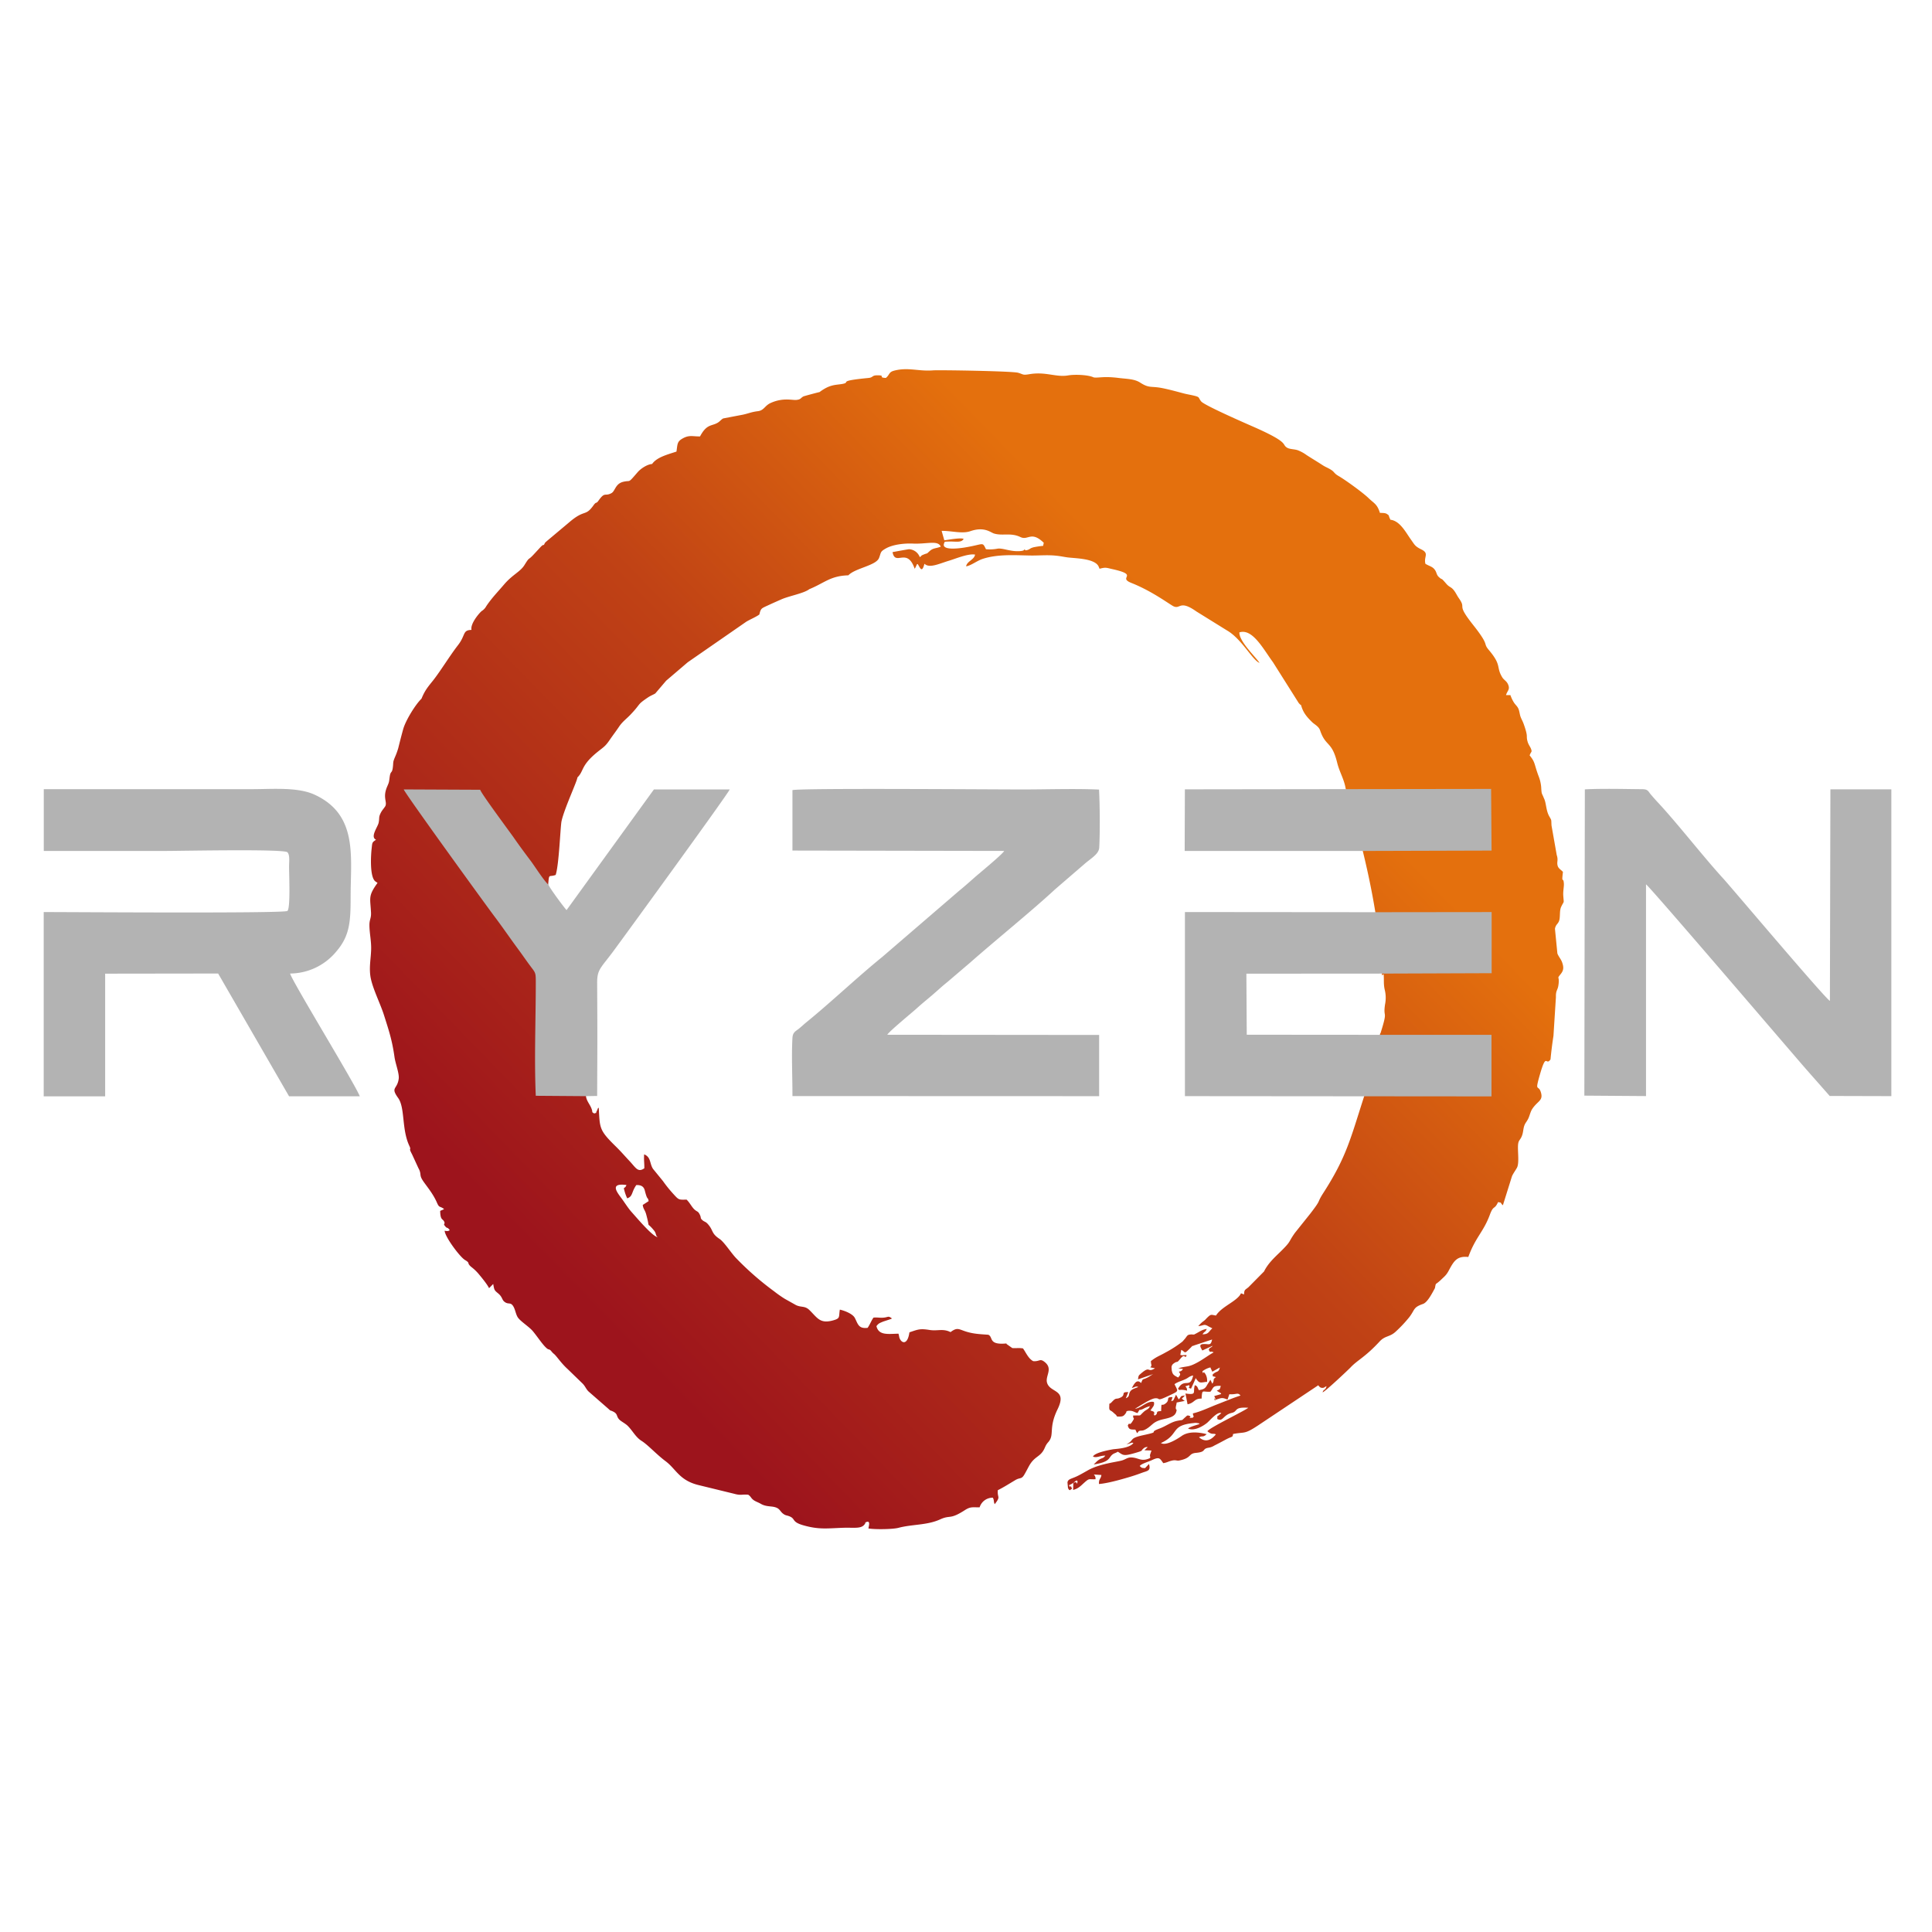 <svg id="katman_1" data-name="katman 1" xmlns="http://www.w3.org/2000/svg" xmlns:xlink="http://www.w3.org/1999/xlink" viewBox="0 0 1133.86 1133.86"><defs><style>.cls-1,.cls-2{fill-rule:evenodd;}.cls-1{fill:url(#Adsız_degrade_2);}.cls-2{fill:#b3b3b3;}</style><linearGradient id="Adsız_degrade_2" x1="578.87" y1="-885.02" x2="2227.4" y2="720.12" gradientTransform="matrix(0.23, 0, 0, -0.23, 209.94, 560.78)" gradientUnits="userSpaceOnUse"><stop offset="0" stop-color="#9d141c"/><stop offset="0.6" stop-color="#c04215"/><stop offset="1" stop-color="#e4700d"/></linearGradient></defs><title>Ryzen</title><g id="Ryzen"><path class="cls-1" d="M475,345.76c8.79-3.57,12.31-7.84,22.89-8.11,3.83-4.18,16.28-5.71,18-10.18,1.29-3.31.56-3.65,4-5.59,4.06-2.3,10.71-3.09,15.86-2.86,8.35.38,14.66-2.15,16.36,1.78-2.62,1.15-4.36.68-6.44,2.56-2.32,2.11-.75.94-3.6,2.09-2.36,1-.55.51-2.28,1.5a7.07,7.07,0,0,0-6.28-4.62c-.5,0-9.39,1.62-9.69,1.71,1.6,8.58,8.53-3.23,13,9.79.1-.13.19-.52.23-.43s.17-.32.22-.41c1.23-2.22.22-1.3,1.28-2,1.36,1.9,2.42,5.91,4-.14,2.89,2.84,8.52,0,14.44-1.79,3.64-1.08,11.3-4.33,15.26-3.57-.52,3.12-4.71,3.79-5.26,6.87,2.71-.3,6.43-3.31,9.81-4.39,9-2.88,19-2.09,27.84-1.95,5,.08,10-.43,15,.09,2.34.21,4.54.68,6.75,1,4.43.6,15.68.55,18.23,5.08.08.15.29.65.35.79l.33.82c3.73-1,3.94-.59,7.67.24,16.14,3.61,2.52,4.72,11.09,8.11,12.3,4.87,22.57,12.73,24.76,13.72,4,1.78,3.44-4,13.34,3L720,369.93c8.77,5,15.13,17.71,19.21,19.1-2.39-3.61-12.07-12.67-11.83-17.89,7.72-2.5,14.11,9.94,19.68,17.46l15.1,23.93c2.19,2.62.79-.38,1.82,2.62,1.21,3.53,3.19,5.82,6.09,8.66,1.39,1.37,3.86,2.43,4.69,4.88,3.25,9.66,6.85,6.06,10,18.89,1.42,5.76,4.06,9.56,5,15.25,9.33,31.12,19.71,71,21.34,109.64a6.76,6.76,0,0,1,.93-.74c.32,3.42-.14,5.49.61,9a19.51,19.51,0,0,1,.21,8.78c-1.26,8.7,1.94,2.32-2.64,16.84l-.28.33a138.14,138.14,0,0,1-9.29,36.61c-8,24.72-10.26,35.51-24,56.84-4.2,6.53-.69,3.1-7.65,12.13L760,723.51c-4.3,6-1.75,4.47-8.88,11.45-3.09,3-7,6.56-9.27,11.23l-9.2,9.3c-1.92,1.6-2.47,1.3-2.52,4.19-3-1-.82-1-3.49,1.63-3.53,3.52-10.13,6.21-13,10.76-2.92-.41-2.77-1.17-5.6,1.7-.12.12-.42.47-.54.59l-.59.55c-.16.15-1,.76-1.31,1a22.69,22.69,0,0,0-2.35,2.36c3.29-.24,3.21-1.55,6,.17l2.26,1.14c-2.37,2-2,3.46-5.78,3.52,1.4-2.15,1.37-.8,2.51-3.17-2.88.37-4.47,1.83-6.9,3-1.31.64.44.13-1.06.3s1-.18-1.23-.06-2.13.6-3.52,2.4l-1.59,1.8a68.25,68.25,0,0,1-10,6.43c-3.47,2-5.21,2.39-8.49,5,0,2.44.88,2.29-.35,3.68l2.74.53c-4.56,3-2.56-1.81-8.18,3.05-1.49,1.29-1.43,1.09-1.78,3.48l9-3.14c-1.15.55-2.17,1.43-3.58,2.13-3.18,1.57-2.32.12-3.61,3.16-2.5-2.57-4,.4-5.44,2.88,2-.42,2.12-1.23,3.82-.57-1.14.53-3.56,1.11-4.53,2.32-1.59,2-.11,3.16-2.82,4.29l1.45-3.58c-4.63-.19-1.24,1.5-4.42,3.11-3,1.51-2.34-.41-5.23,2.67-1.86,2-1.35-.25-1.51,2.57s.65,2,2.23,3.49l1.12,1c1,.84.37.22,1.23,1.45,3.25.2,3.81-.17,4.9-1.64,1.63-2.18-1.17,0,1.16-1.62,3.17-.43,3.7.65,5.93,1.26,2-3.17,0-1,3.21-2.41a17.74,17.74,0,0,1,4.22-1.72c-.11.11-.25.14-.3.36-.29,1.22-2.29,2-3.16,2.76l-.3.27c-3.16,2.9-.86,1.89-5.87,2.18a1.27,1.27,0,0,0-.36,0v.65c.18,1.53,1,.46-.21,2.47-2.3,3.8-1.65.06-2.92,2.71.63,2.62,1.82,2.32,4.43,2.42l1,2.09c.18-.06.94-1.11,1-1.16,1.59-.79,2,.48,5.49-2,2.66-1.92,3.12-3.2,6.85-4.46,3.21-1.08,8.39-1.24,9.56-4.6.92-2.67-.53-.72-.09-3.44.09-.55.35-1.45.45-2.33l4.78-.95a7.29,7.29,0,0,1-1.74-1.36c.32-.32.58-.53.82-.77l1-1.07c-3.16.4-1.77.41-3.66,2.34l-1.59-2.78L689,821.07c-.61,1.1-.18.78-1.67,1.24,0-.11.15-.37.17-.3l.64-2.06c-4.11-.11-1.53,1.43-3.61,3.32-3.25,3-2.79-1.54-3.09,4.9-4.08,0-1.05,1.41-3.87,2.6-1.49-2.86,1.15.4-.25-1.83-.85-1.36.86.23-.8-.69-.11-.06-.31-.12-.42-.17s-.77-.22-.94-.3c.1-.13.25-.47.29-.38l1.29-1.86a3.07,3.07,0,0,0,.45-2.71c-3.74-1.08-7.63,3.77-11.1,3.92,1.9-1,9.11-5.88,11.71-6.1,4-.35-.25,2.51,9.37-2.09,4.75-2.27,4.22-1.95,2.13-6.2,1.92-1.45,4.35-1.91,6.77-3.12,1.61-.81,1.91-1.54,4.16-2-1.72,8.17-5.22,1-8.9,7.92,2.34,1.49-.48.3,2.71.52a11.14,11.14,0,0,1,2.64.5c-.18-1.85-.14-1.4-1-2.58l2.2-.69c.8,1.87-1.55,1.16,1.1,2.08.27-.47,2.54-5.53,2.76-6.18a.65.65,0,0,1,.27.39.74.74,0,0,0,.27.38c1.35,1.76,1.83,2,4.26,1.62l.78-.13.36-.05.35,0a3,3,0,0,0,.36,0,7.49,7.49,0,0,0-.83-4.43c-2.06-3.31-.8,1.36-1.92-1.79a13,13,0,0,1,4.7-2.29l1.13,2.52,4.42-2.47c-.73,3.33-1.92,1.71-4.27,4.22.57,1.73-.82.45,2,1.45-2.34,1.57-.52,1.29-2.12,3.87l-1.13-2.34-1.9,3c-1.05,2-1.88,2.64-4.88,3.08-.89-1.57-.66-2.31-2.36-2.89-1.36,4.16,1.55,5.88-5.51,4.88l1.24,6.32c4.2-.78,3.81-3.48,8.23-3.31.4-5.92.32-3.73,5.18-4.07,2-2.35,1.06-3.62,6.07-3.42-.55,2.42-.63,1.93-2.34,2.84l1.31.81c1.14.83.59-.11,1.3,1.14l-4.1,1.2.65,1.42c0,3.52-1.3-2.19-.07.8,3.71-1.06,3.68-1.63,7.22-.16l1.07-3.15c4.34.31,4.85-1.26,6.57.78-3.72,1.12-9.43,3.52-13.76,5.19s-9.77,4.3-14.21,5.28c.33,3.1,1.21.52,0,2.53-4.26.34,0-.19-2-1.06-1.3-.56-1.46-.09-2.33.67-2.84,2.47-.72,1.37-5.05,2.27-3.5.73-6.49,3.12-10.19,4.48-7.47,2.74,1.6,1.48-9.66,3.92-8.44,1.83-5,2.82-9.31,5.07a3.23,3.23,0,0,0-.44.2c2.48-.29,2.93-1.35,4.06-.66-2.44,3.2-10.4,3.38-12.07,3.67-2.73.48-10.65,2-11.63,4.24,2.12,1,4.19-.62,7.22-.55-1.52,2.17-2,.84-4.94,3.36l-1.86,1.83c9.38-1.44,8.75-3.75,10.61-5.5,1.38-1.29,2.09-1,3.51-2l.81.5c2.37,1.59,2.92,2.07,8.65.46,6.27-1.76,3.71-1.33,5.71-2.9a2.76,2.76,0,0,1,2.39-.74l-1.9,1.85,4.12.15-.84,2.48c-.27,1.66,1.1,1.66-1.45,2.52-3.45,1.16-5.07-.26-7.93-.77-3.44-.62-4.22.59-6.68,1.46-2.75,1-13.29,1.88-20.55,6-1.4.79-4,2.28-5.44,3-4,2.06-6,1.82-6.42,4l.31,3.33c1.31,2.36.09.27,1.12,1.3,1.26-1.16,1.47-.4.83-1.89-1.11-2.58.37,1.93-1.4-1.09,2.16-.78,2.74-1.65,4.53-2.83.51.85.78-.29.26,2-1-1.48-.25-.92-2.22-.6l-.1,4.21c3-.73,4.53-2.44,6.35-4.08,3.35-3,2.63-2,6.78-2.19a3.18,3.18,0,0,0-1-2.77l4.47.27c-.34,2.5-1.59,2.13-1.43,5.29,4.78-.34,12.26-2.44,16.76-3.76,3.09-.9,5.38-1.66,8.11-2.68,3.68-1.38,5.67-1.12,4.49-5.29L672,861.63c-1.91-.16-1.82,0-3.1-1.24.77-1.29,5.23-2.56,7-3.4,4.45-2.1,4.7-1.32,6.8,1.71,2-.31,2.5-.77,4.35-1.3,3.14-.91,3.31.08,5-.25,7.52-1.48,5.19-4.06,9.87-4.49,6.33-.58,3.3-2.33,7.29-3a8.79,8.79,0,0,0,3.47-1.29c2-1,4-2.06,6-3.14,5-2.75,4.56-1.31,5-3.65,7-1.36,6.39.4,14.42-4.86L773.66,813c.65.78,1.05,1.46,2.29,1.52s1.21-.43,2.6-1c-.91,2.93-1.63,1.38-2.34,3.61,1.38-.27,15.17-13.3,16.43-14.63,4-4.28,8.48-5.94,17-15.17,3.42-3.7,6-2.43,9.75-6.07a77.78,77.78,0,0,0,7.65-8.17c3.48-4.52,2.21-5.79,8.08-7.82,2.74-.95,5.5-6.56,7-9.25.06-.13.08-.51.09-.42s.06-.34.07-.42c.53-2.54,0-.85,3.45-4.13,2-1.94,3.09-2.63,4.62-5.55,3-5.65,4.89-8.46,11.37-7.8,4.27-11.69,8.86-14.6,12.6-24.66,2.29-6.18,2.6-2.65,4.87-7.55,2.65.52.85.08,2.83,1.87l5.32-17c.63-1.53,2-3.35,2.92-5,1.45-2.66.42-9.22.64-13.19.16-2.85,1.1-2.91,2.06-5,1.07-2.35.88-4.24,1.57-6.36.63-1.92,1.62-2.55,2.58-4.75.65-1.49,1.16-3.76,2.13-5.22,3.13-4.72,6.44-4.8,5.17-9.48-1.45-5.36-3.81.28-.75-10.42,4-14,3.49-5,6.31-9.19.45-4.71,1-9.11,1.73-13.8l1.45-22.81c-.11-4,1-3.81,1.46-6.91.88-6-1.31-3.26,1.4-6.65,1.66-2.08,1.83-3.82.76-6.84-.64-1.83-2.27-3.63-2.77-5.23l-1.42-14.44c.56-3,2.25-2.74,2.71-5.79.36-2.42,0-5.08.94-7.08,1.83-3.88,1.6-1.5,1.24-6.46-.2-2.7.47-5.37.34-7.25-.33-4.51-1.47.94-.54-6.78-.95-1.15-2.68-1.93-3.12-3.66-.61-2.38.52-3.05-.54-6.3l-3.05-17.29c-.22-3.8.17-2.71-1.36-5.44-1.94-3.46-1.7-7.86-3.08-10.52-1.34-3.42-1.35-2-1.61-6.4a22.63,22.63,0,0,0-1.6-6.77c-2.67-7.19-1.75-7.76-5.18-12,.8-2.45,1.6-1.72.78-3.9-.4-1.09-1.53-2.49-2-4.22-1.06-3.74.6-2.16-2.23-10.18-.64-1.84-1.29-2.76-1.87-4.33s-.64-3.44-1.35-4.92-1.72-2.13-2.63-3.59a21.69,21.69,0,0,1-2-4.25l-2.58,0c.83-2.69,2.4-3.2,1.32-6-.89-2.31-2.46-2.71-3.52-4.43-3.76-6.15-.13-6.87-7.8-15.95-3.94-4.65.91-1.92-9.38-14.91s-3.52-8.78-8.24-15.5c-1.22-1.73-1.82-3.3-3.08-4.84-1.61-2-2.48-1.57-4.28-3.64-3.87-4.45-1.81-1.75-4.14-3.76-2-1.67-1.31-3-3-4.94-1.3-1.54-3-1.75-5.18-3.09-1.1-4.3,2.5-6.05-2.48-8.48-3.69-1.81-3.84-2.69-6.06-5.8-2.89-4-6.34-10.94-12-11.57l-.4-.89c-.87-1.9-.07-1.39-1.53-2.42-1.11-.78-2.56-.63-4.24-.74-1.58-5.22-3.49-5.57-6.68-8.67s-13.36-10.51-17.56-12.94c-2.74-1.58-2.38-2.34-4.36-3.61s-3.19-1.57-5.07-2.79c-3.54-2.31-6-3.72-9.36-5.9a22,22,0,0,0-5.15-2.82c-2-.71-4.71-.54-6.29-1.51-3.43-2.1,1.81-2.72-19.13-12-3.36-1.48-29.28-12.73-31.26-15.13s-.49-2.51-4.42-3.45c-2.36-.56-4.2-.81-6.49-1.44-3.73-1-8.18-2.21-12.22-3-6.47-1.23-7.38.26-12.7-3.18-3.45-2.23-8-2.14-12.49-2.71-9.1-1.17-11.88.1-14.79-.33-3-1.52-11-1.87-15-1.18-7.05,1.23-13.13-2.33-22.64-.73-4.21.71-3.49.1-6.69-.82-3.35-1-46.55-1.67-49.93-1.41-8.68.68-14.67-2-22.94.2-3.19.85-2.48,2.41-4.78,4.24-5.06-.22.34-1.58-5.07-1.53-3.25,0-2.26,1.27-5.11,1.55-19.12,1.85-9.9,2.48-15.26,3.49-3.84.72-7.26.11-13.45,4.78-1,.21-9,2.32-9.49,2.57-1.71.89-1.35,1.78-4.18,2.05-2.49.23-7.86-1.49-15.13,1.83-3.42,1.56-3.8,4.37-7.5,4.79-4,.46-6.13,1.63-9.78,2.24l-10.48,2c-1.06.52-1.95,1.74-3.16,2.47-3.63,2.21-6.45.56-10.44,8.08-4.08.1-6.13-.95-9.83,1s-3.33,3.29-4,7.91c-5.59,1.81-11.62,3.39-14.3,7.28-2.68.15-6.51,2.52-8.54,4.87-6,6.94-3.71,4.43-8.42,5.59s-4.65,5.44-6.94,6.67c-3.89,2.08-3.69-1.1-7.58,4.4-1.51,2.13-1.13.22-2.91,2.72-4.93,6.9-5,2-14.29,10l-12.89,10.81c-1.44,1.32-1.07.76-1.91,2.41-1.17.31-.3-.18-1.61.87l-4.08,4.41c-4,4.39-2.39,1.21-5.57,6.28C305.5,335.56,301,337,295.85,343c-3.63,4.29-7.15,7.81-10.45,12.72a7.5,7.5,0,0,1-2.69,2.88c-1.48,1.2-6.8,7.46-6,11.08-5.39.13-3.28,3-7.95,9s-10.23,15.13-14.49,20.54c-2.91,3.68-4.8,5.66-6.9,10.83-3.54,3.38-9.29,12.72-10.73,17.84-1.08,3.86-2,7.51-2.91,11.17a41.41,41.41,0,0,1-2,5.44c-1.33,3.22-.75,2.73-1.22,6.16s-1.28,1.55-1.79,5.15c-.44,3.13-.23,2.92-1.44,5.69-2.8,6.41-.06,8.87-1.05,11.41-.31.8-2,2.57-2.72,4.05-1.43,2.78-.69,3-1.3,5.92-.52,2.49-5.12,8.34-1.51,9.94-2.42,1.64-2.19,1.6-2.58,5.1-.47,4.12-1.17,16.29,2,19.23l1.45,1c-5.62,7.79-4.27,8.65-3.83,17.35.18,3.46-.91,4-.93,7.33,0,4.87,1.19,9.53,1,14.71s-1.14,9.7-.49,14.9c.85,6.76,5.72,16.05,8,23.21,2.86,9,4.8,14.69,6.21,24.72.55,3.92,2.88,9.66,2.47,12.74-.86,6.46-5,4.77-.34,11.26,4.13,5.73,2,18.31,6.53,28,1.56,3.31-.8.52,1.64,5.08l3.74,8.13c1.69,3,.72,3.78,1.83,6,1.43,2.9,6.31,7.92,9,14.16,1.46,3.37,1.57,1.87,4.2,3.78-.51.37.37-.07-1.13.65a10.44,10.44,0,0,0-1.14.49c.1,5.78,1.56,4.39,2.41,6.43.68,1.64-1.09.77.73,2.82,1,1.18,1.05.05,2.48,2.05-.91.76-1.82.52-3,.36.22,3.65,9,15.45,12,17.19,3.26,1.92.78,1.52,3.48,3.91a27.76,27.76,0,0,1,4.11,3.8c1.82,2.15,5.34,6.4,6.49,8.79l2.43-2.47c.62,3.73.74,3.73,2.93,5.56,2.55,2.14,2.1,3.64,3.62,4.85,2.48,2,3.66-.19,5.44,3.07.94,1.7,1.34,4.44,2.41,6.08,1.57,2.4,6.6,5.46,8.82,8.1,2.48,2.94,5.47,7.55,7.79,9.72,1.79,1.66,1.4.48,2.77,1.69l.77.93a8.32,8.32,0,0,0,1.18,1.11c1.58,1.35,4.08,5.34,8.05,8.93l8.58,8.32c1.66,1.6,2.15,3.43,3.69,4.83l11.46,10c1.91,1.75.64.6,2.85,1.69,2.94,1.45,1.71,2.75,3.7,4.76,1.05,1.06,3.49,2.25,4.86,3.61,3,3,4.64,6.64,8.13,8.83,3.8,2.39,8.69,7.89,14.08,11.91,6.28,4.67,8.07,11.42,19.76,14.13l20.47,5c4.21,1.18,4.58.2,8.33.58,1.78,1.27,1.44,1.89,3.12,3.14,1.06.79,2.92,1.41,4.13,2.13,3.65,2.17,7,1.05,9.83,2.58,1.44.79,1.91,2.1,3.12,3.09,1.82,1.48,2.28.95,4.35,1.89,3.19,1.43.91,3.16,7.85,5.13,8.68,2.46,13.34,1.84,22.57,1.46,7.67-.32,11.63.95,13.68-2.62.7-1.24-1.71.22.58-.74,2.67-1.11,1.46,2.4,1.29,3.72,3.61.66,14.23.55,17.71-.38,8-2.12,16.78-1.44,24.42-4.95,6.08-2.79,5.44.41,14.43-5.39,3.4-2.19,4.43-1.62,8.7-1.68a8,8,0,0,1,7.74-5.65c.9,1.46.35,2.47,1.13,3.8,3.72-4.81,1.41-3.39,1.8-8.2,3.62-1.79,7-4,10.41-6,2.61-1.52,3.39-.34,5-2.89,1-1.63,2.15-3.94,3-5.46,2.91-5.11,5.71-5.08,8-8.41,1.38-2,1.31-3.33,3.12-5.36,4-4.48,0-8,5.53-19.35,5.88-12-4.39-9.44-6.17-15.62-1.14-4,3.7-8.14-1.42-12.17-2.87-2.27-2.86-.13-6.7-.48-2.9-1.51-4.35-5.28-6-7.48-2.67-.41-4,0-6.27-.2l-3.29-2.31a3.26,3.26,0,0,0-.22-.38c-10.79,1-7.49-3.75-10.57-5.12-4.58-.32-8-.45-12-1.55-5.29-1.44-5.87-3.23-10.17,0-4.51-2.25-7.61-.5-12.33-1.26-5.59-.9-6.66-.33-11.79,1.39-1.17,8.25-5.16,6.27-6,2.7,0-.19-.15-.79-.19-1l-.23-.9c-5.75.06-11.62,1.29-12.94-4.44,1.28-1.68,1.88-1.8,4-2.69l3.76-1.24c1.18-.42.76-.17,1.31-.59-2.19-1.66-2-.77-4.66-.48-2.37.25-3.71-.23-6.14,0-1.27,1.75-2.15,4.2-3.44,6-5.56.72-5.74-2.57-7.57-5.91-1.21-2.21-5.58-4.07-8.74-4.77-.72,4.43.39,5.09-3.88,6.29-7.83,2.19-9.26-1.47-14-6.06-2.64-2.58-4.78-1.42-7.83-2.88l-6.54-3.66a71.5,71.5,0,0,1-6.31-4.42,173.76,173.76,0,0,1-22.32-19.49c-2.83-2.92-7-9.47-9.67-11.25-5-3.32-3.55-4.84-6.72-8.53-1.5-1.76-2.1-1.42-3.26-2.41-1.65-1.41-.63-1.28-1.67-3.36s-1.4-1.53-2.89-2.8c-1.82-1.53-2.78-4-4.87-6-4.81.15-4.54.2-8.07-3.66a77.1,77.1,0,0,1-5.78-7.22l-5.83-7.15c-2.07-3.11-1.1-6.89-5.21-8.53-.24,3.48.18,5.32.1,8.18-3.81,2.71-5-.38-8.81-4.39-2.82-3-4.84-5.4-7.94-8.44-9.89-9.68-9.31-10.7-10-22.79-1.19,1.19-.37.61-.94,1.6-1.39,2.42.66,1-1.73,1.86-1.82-1.22-.62-.19-1.49-2.65-1-2.82-3.24-4.87-3.37-8C329.41,616.8,314.65,569.72,321.73,519c.59-6.75.3-4,4.39-5.52,2-6.1,2.74-28.34,3.44-31.56,1.61-7.37,9.22-23.54,9.31-25.65,4-3.83,1.73-6.91,12.08-15.19,3.31-2.65,4.28-3.05,6.81-6.74,2.05-3,3.67-5.05,5.61-7.94s4.31-4.52,6.62-6.95c6.57-6.89,3.49-5.53,10.25-10.11,1.59-1.09,3.33-1.69,4.35-2.38l6.38-7.48,12.66-10.81L438,364.86c2.54-1.51,5.48-2.65,7.63-4.19l.27-1c0-.13.2-.75.26-.91.7-1.81,1.18-1.92,4.82-3.6,2.65-1.22,4.91-2.23,7.77-3.48,4.5-1.95,13.29-3.52,16.26-5.94ZM602,323c2.77-.49,1.82-1.08,4.66-1.83a49.65,49.65,0,0,1,5.53-.81l.38-1.81c-7.43-7.18-9.14-1.18-13.65-3.34-5.81-2.79-10.45-.55-15.57-2.1-2-.61-5.6-4.21-13.84-1.38-4.87,1.68-10.81-.23-16.88-.17l1.57,5.53c2-.23,9.66-1.69,11.35-.81-1.33,2.35-4.42,1.45-8.49,1.54-3.69.1-2.43.17-2.76.57-2.74,5,8.63,3.45,11.8,2.94,11.6-1.88,10.26-3.61,12.55,1a24.34,24.34,0,0,0,6.85-.34c3.35-.43,7.72,2,13.59,1.4,3.5-.38.8-1.61,2.91-.43ZM386,726c-1.34-.73-.67-2-2.19-3.87-5-6.1-1.9.38-4.59-9.5-.72-2.63-1.72-3-2-5.47l3.46-2.24c-.55-2.95-.62.28-2.24-6.18-.6-2.4-2.15-3.34-5-3.25-2.95,4.16-1.95,6.72-5.35,7.78a27.28,27.28,0,0,1-1.54-4.16c-.9-3.34,0-.78,1.11-3.65-9-1.18-6.52,3-3.39,7.16,2.34,3.09,4.27,6.36,6.47,8.78,2.39,2.63,12.38,14.54,15.2,14.6Zm328.4,106.75c.08-2.77.11-1.24.85-2.13l1.53-1.26c-2.16-1.25-6.9,4.51-8.34,5.68-2.16,1.75-7.43,5.06-11.18,3.36,1.08-1.09,5.17-2.1,6.77-2.69-.86-.62.07-.3-1.37-.55a5.71,5.71,0,0,0-2,0c-14.27,1.33-8.13,6.62-19.34,11.74,3.05,1.89,10.13-2.71,12.19-4.16,3.91-2.74,9.57-2.36,14.66-1.06-2.31,2.18-2.36.7-4.49,1.84,4,3.41,7.31,1.44,9.88-1.7-1.31-.85-2.27.51-4.95-1.84,1-2,21.43-11.75,24-13.78-8.73-.59-5.88,2.1-9.7,3-5.17,1.19-5.14,5.44-8.47,3.6Zm-21.13-40.58-.56,3c1.91.44,1.39.08,2,.11,1.93.07.87-.33,1.74.21-1.33,2.55-.72-1.72-3.64,1.85-2.7,3.32-1.31.91-4,2.87a2.81,2.81,0,0,0-1.26,2.14l.14,1.95c.49,2.13.81,2.7,3.76,4.14,1.31-1.52,1.61-1.81.41-3.34.14-.08.37-.31.44-.18a2.62,2.62,0,0,0,1.94-1.52l-2.73-.38c5.41-1.55,5.74-.39,11.34-3.47,3.34-1.83,6.28-4.11,9.42-5.87-2.55-1.29-1.59,1-2.89-1.58.65-1.28.44-.61,1.19-1.31.41-.39.14.3,1.15-1l-6.1,2.79c-.88-1.68-2.51-3.72.92-3.79,3.16-.07,4,1.14,4.82-2.66l-10.45,3.44c-2.32,1-.23-.52-2.11,1.35-4.13,4.11-2.77,2.73-5.54,1.26Z"/><path class="cls-2" d="M25.7,499.4H97.46c8.84,0,68.27-1.24,71.19.74,1.58,1.71,1,5.38,1,8.5,0,5.27.89,24.43-1,26-3,1.5-127.94.63-143,.63V643.43l36.06,0v-72l66.31-.09,41.63,72.07,41.5,0c-2.32-6.46-39.72-67.5-40.9-72.06a35.44,35.44,0,0,0,27.18-13c7.94-9.23,8.35-17.75,8.35-32.22,0-23.38,4.38-47.87-21-59.68-10-4.67-24.74-3.3-37.07-3.3H25.7V499.4Zm439.37-.22,124.3.22c-1.5,2.41-14.65,13.1-17.89,16-2.8,2.49-5.79,5.12-8.8,7.57l-44.95,38.69c-14.58,11.83-30.21,26.71-44.63,38.42-1.64,1.33-2.92,2.63-4.58,3.9-1.83,1.39-3.26,2-3.45,5.21-.61,10.5.05,23.32,0,34.08l180,.06V607.4l-124.35-.12c1.27-2.15,14.51-12.95,17.41-15.59s5.72-4.9,8.83-7.55,6-5.38,9.11-7.85l13.41-11.45c15.56-13.68,35.62-29.85,49.75-42.92l17.9-15.44c4.08-3.32,7.81-5.54,8-9.09.49-9.76.37-24.2-.12-34-14.41-.64-30.14-.07-44.69-.07-20.15,0-131.36-.88-135.25.41l0,35.45ZM1110,643.31V463.24h-35.77l-.29,124.17c-3-1.62-58-66.81-62.52-71.73-12.08-13.21-26.94-32.45-38.67-45-1.35-1.44-2.57-2.84-4-4.52-1.56-1.87-1.56-3-5.09-3-10.66-.08-23-.45-33.54.1l-.29,179.75,36.19.26V519c2.42,1.58,82.28,95.07,94,108.55l13.81,15.66,36.16.1Zm-414.66,0,180,.15,0-36.14-65.56,0-78.08-.06-.22-35.82,77.67-.05,66.28-.24,0-35.87-69.58.08-110.43-.1v108Zm-351.3,0,6.42-.11c.12-34,.2-28,0-66.22-.05-7.93,1.91-8.59,9.09-18.18,4.27-5.71,67.9-93.09,68.71-95.5H383.78l-51.27,70.82c-1.7-1.81-9.85-12.82-10.64-14.9-2.67-2.35-7.91-10.66-10.34-13.91-3.56-4.73-6.74-9-10-13.71-2.57-3.68-19.21-26-19.7-28.1l-44.89-.2c.73,2.35,48.12,67.73,53.55,74.94,4.72,6.28,9,12.57,13.52,18.68,2.43,3.3,4.28,6,6.62,9.2,4,5.44,3.83,4,3.81,12.56-.05,20.82-.92,43.87,0,64.42l29.6.22Zm351.34-180-.11,36.11,104.51,0,75.6-.22-.27-36.19-179.73.24Z"/></g></svg>